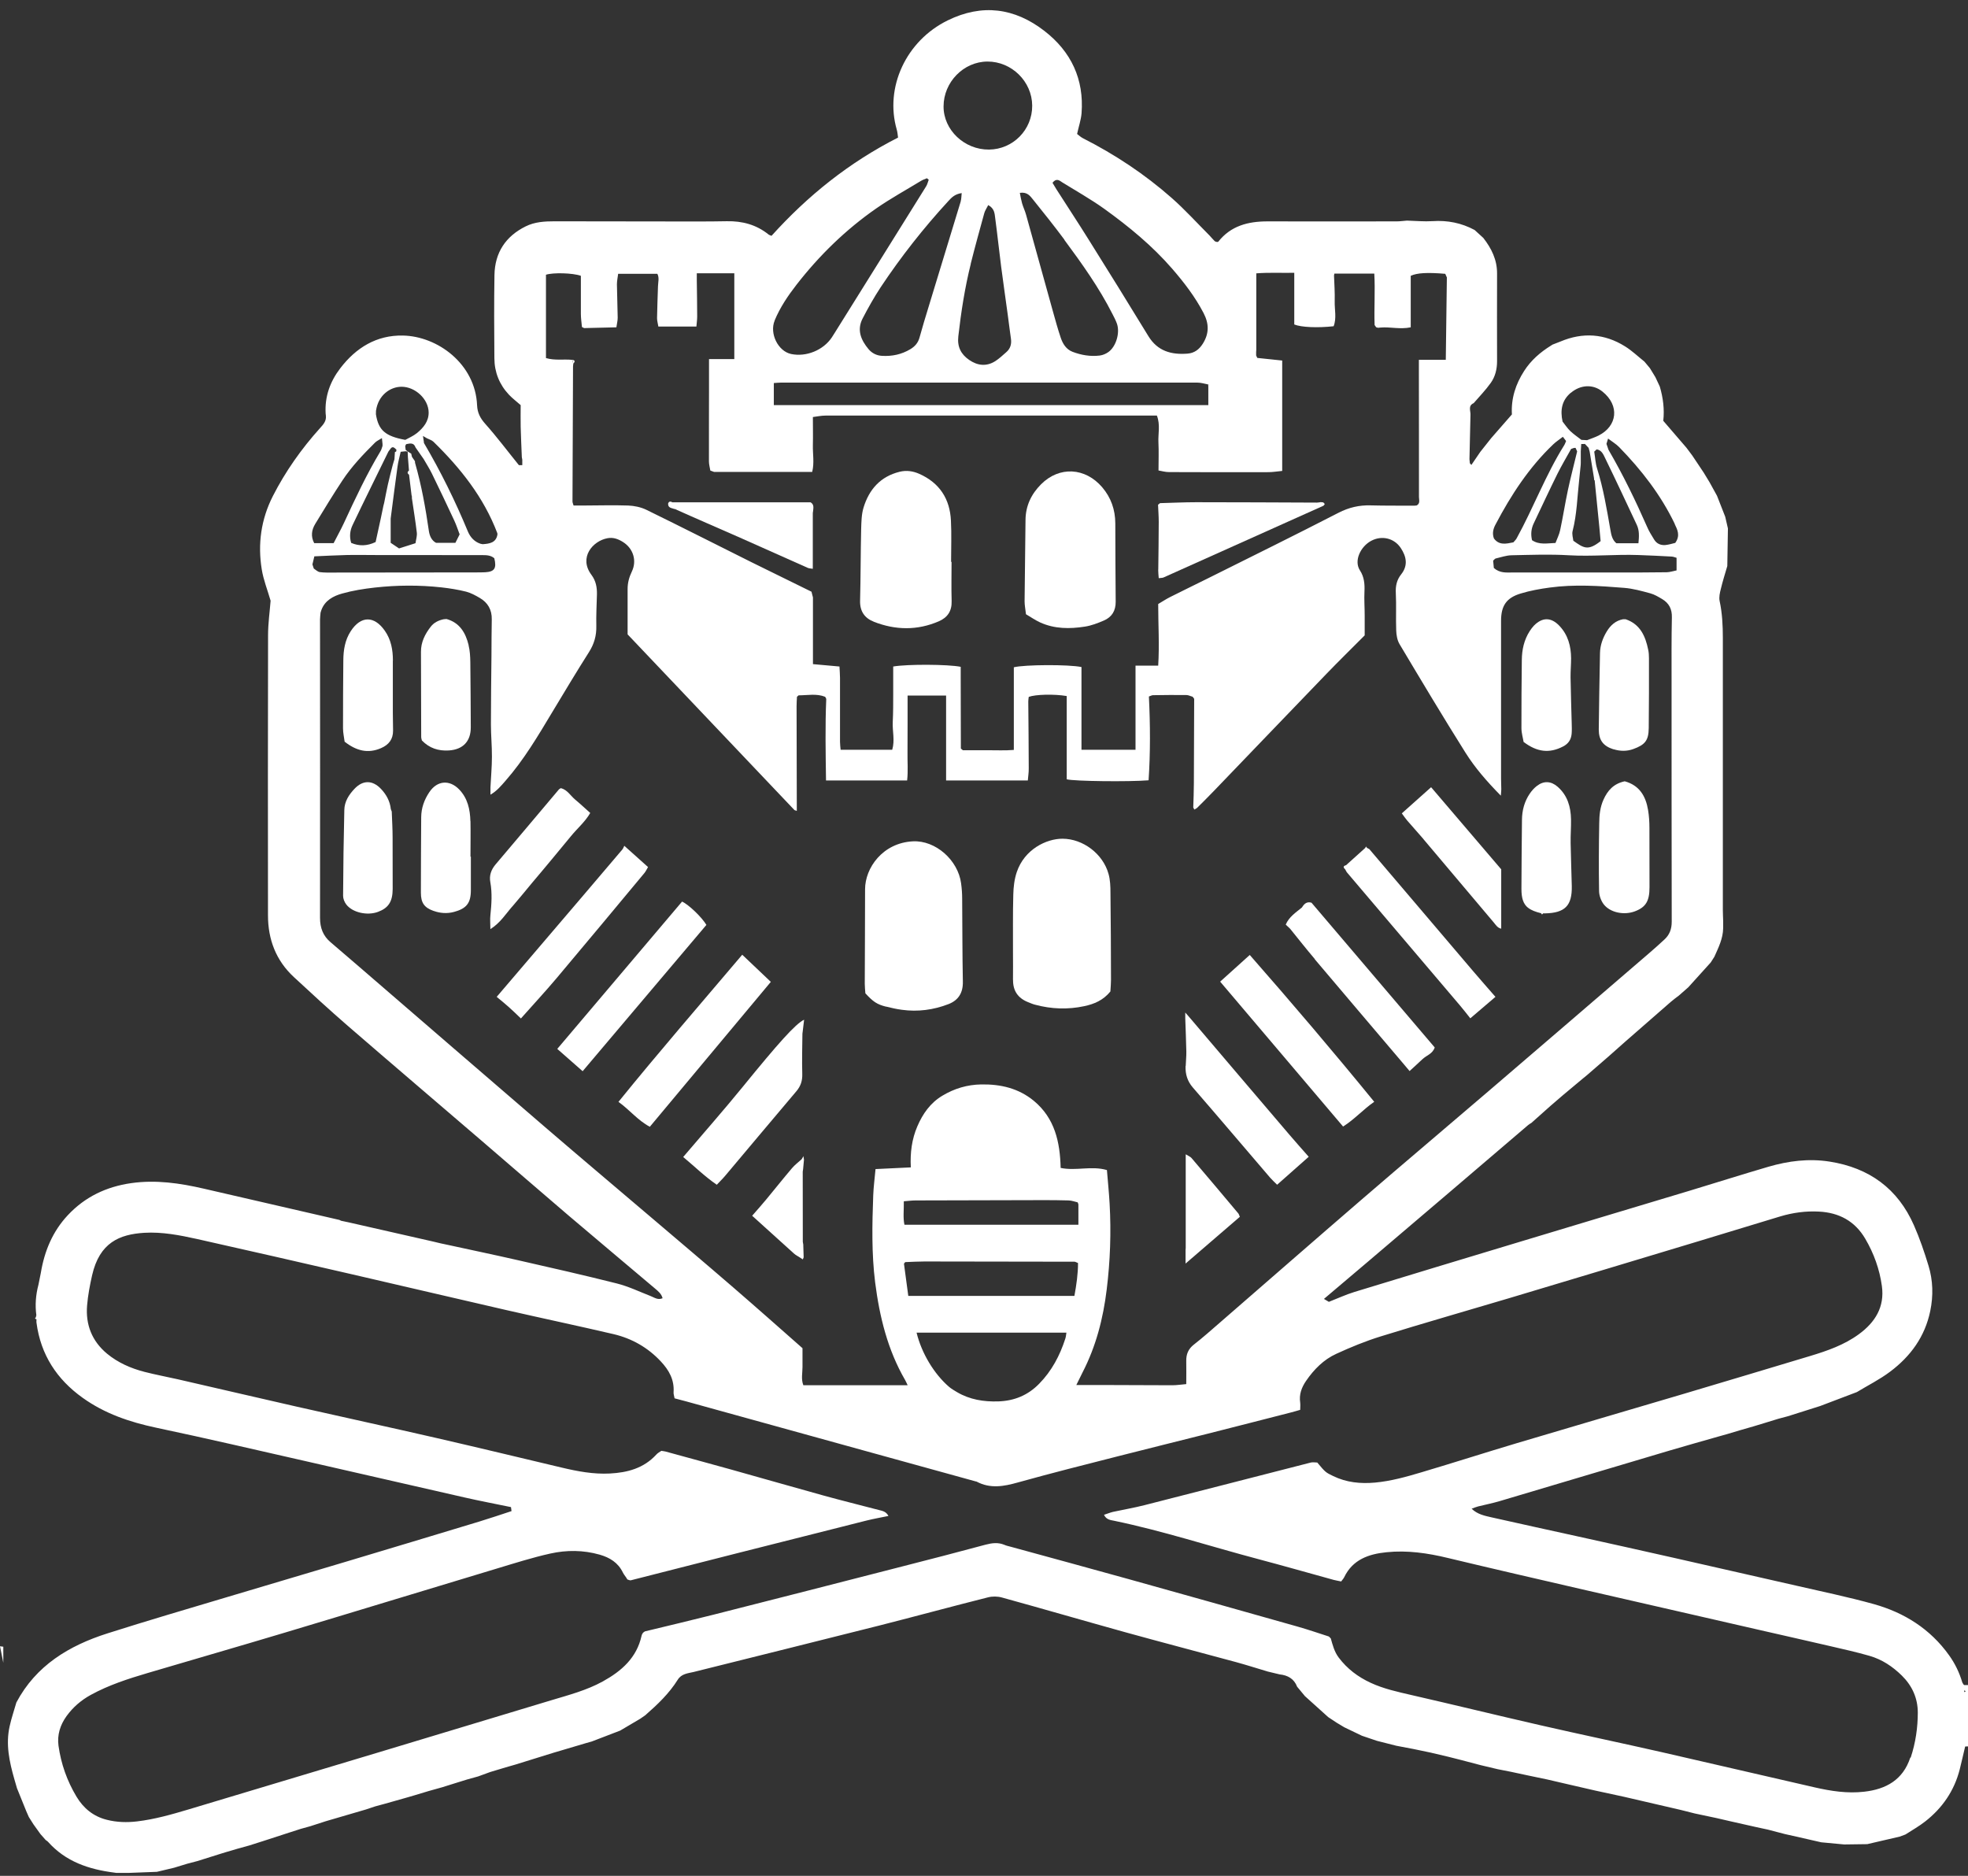 <svg width="128" height="122" viewBox="0 0 128 122" fill="none" xmlns="http://www.w3.org/2000/svg">
<rect x="0" y="0" width="128" height="122" fill="#333333" stroke="none"/>
<g id="Logo" clip-path="url(#clip0_13_54)">
<path id="Vector" d="M0.215 108.143V107.098C0.12 107.083 0.06 107.073 0 107.068L0.215 108.143Z" fill="white"/>
<path id="Vector_2" d="M127.71 109.558C127.685 109.513 127.66 109.468 127.63 109.423C127.44 108.783 127.155 108.188 126.765 107.648C125.545 105.943 123.86 104.883 121.88 104.328C120.21 103.863 118.505 103.513 116.815 103.123C114.175 102.518 111.535 101.918 108.895 101.323C106.82 100.853 104.74 100.393 102.66 99.933C100.785 99.518 98.905 99.113 97.03 98.688C96.575 98.583 96.105 98.498 95.715 98.123C95.875 98.063 96.005 98.008 96.14 97.973C96.6 97.858 97.07 97.768 97.525 97.633C101.225 96.533 104.925 95.428 108.63 94.328C109.68 94.018 110.735 93.723 111.785 93.423L112.305 93.278C112.595 93.193 112.885 93.103 113.175 93.018C113.465 92.933 113.755 92.853 114.045 92.768C114.285 92.693 114.53 92.623 114.77 92.548C115.07 92.458 115.365 92.368 115.665 92.273C115.87 92.218 116.08 92.163 116.285 92.108C116.985 91.888 117.685 91.668 118.385 91.443C119.18 91.143 119.975 90.843 120.77 90.538C121.495 90.098 122.26 89.718 122.93 89.213C124.26 88.218 125.2 86.933 125.545 85.263C125.75 84.268 125.725 83.278 125.43 82.313C125.16 81.428 124.86 80.543 124.485 79.693C123.435 77.303 121.575 75.953 119.005 75.548C117.645 75.333 116.32 75.503 115.015 75.883C113.31 76.383 111.62 76.918 109.92 77.433C106.205 78.553 102.485 79.663 98.77 80.788C95.215 81.863 91.655 82.933 88.1 84.023C87.53 84.198 86.985 84.453 86.43 84.668C86.325 84.603 86.215 84.543 86.11 84.478C87.055 83.678 88.005 82.878 88.95 82.073C90.73 80.558 92.515 79.038 94.295 77.523C95.995 76.073 97.695 74.618 99.395 73.168C99.455 73.113 99.53 73.078 99.6 73.033C100.015 72.663 100.425 72.293 100.84 71.928C101.035 71.763 101.225 71.593 101.42 71.428L101.695 71.193C102.11 70.843 102.525 70.498 102.945 70.148C103.025 70.083 103.11 70.013 103.19 69.948C103.615 69.583 104.035 69.213 104.46 68.848C104.51 68.808 104.555 68.763 104.605 68.723C104.96 68.408 105.31 68.093 105.67 67.778C106.665 66.903 107.665 66.033 108.665 65.163C108.835 65.013 109.02 64.883 109.195 64.748C109.4 64.568 109.6 64.388 109.805 64.213C110.29 63.673 110.775 63.138 111.265 62.598C111.345 62.473 111.425 62.348 111.505 62.223C111.77 61.628 112.065 61.043 112.075 60.373C112.075 60.208 112.075 60.043 112.075 59.873C112.07 59.648 112.055 59.418 112.055 59.193C112.055 53.293 112.055 47.388 112.055 41.488C112.055 40.678 112.015 39.878 111.845 39.083C111.795 38.838 111.86 38.553 111.925 38.298C112.045 37.798 112.2 37.308 112.345 36.813C112.36 35.998 112.37 35.183 112.385 34.368C112.325 34.113 112.27 33.858 112.21 33.608C112.03 33.153 111.855 32.698 111.675 32.243C111.515 31.948 111.35 31.658 111.19 31.363C111.065 31.153 110.935 30.943 110.81 30.738C110.56 30.368 110.31 29.993 110.065 29.623C109.94 29.458 109.815 29.288 109.69 29.123C109.195 28.548 108.7 27.973 108.18 27.368C108.265 26.623 108.17 25.873 107.955 25.143L107.67 24.533C107.55 24.338 107.43 24.138 107.31 23.943C107.19 23.803 107.075 23.658 106.955 23.518C106.535 23.183 106.145 22.808 105.695 22.528C104.36 21.693 102.945 21.598 101.49 22.213C101.32 22.283 101.145 22.348 100.975 22.413C100.94 22.433 100.91 22.458 100.875 22.478C100.18 22.908 99.575 23.433 99.13 24.128C98.58 24.983 98.275 25.913 98.335 26.953C97.885 27.468 97.435 27.983 96.99 28.493C96.755 28.793 96.515 29.088 96.28 29.388C96.09 29.668 95.895 29.953 95.7 30.238C95.655 30.188 95.625 30.158 95.6 30.128C95.59 30.038 95.585 29.953 95.575 29.863C95.595 28.913 95.62 27.958 95.64 27.008C95.665 26.733 95.455 26.393 95.85 26.218C96.225 25.783 96.63 25.368 96.96 24.903C97.25 24.498 97.37 24.008 97.37 23.498C97.37 21.593 97.36 19.693 97.37 17.788C97.375 16.893 97.005 16.153 96.475 15.473C96.285 15.303 96.1 15.128 95.91 14.958C95.055 14.498 94.145 14.318 93.175 14.383C92.625 14.418 92.065 14.363 91.51 14.348C91.285 14.363 91.06 14.398 90.835 14.398C88.035 14.398 85.235 14.408 82.435 14.398C81.175 14.398 80.055 14.683 79.235 15.723C79.225 15.733 79.195 15.733 79.155 15.738C79.115 15.723 79.045 15.718 79.005 15.683C78.885 15.568 78.785 15.438 78.67 15.318C77.85 14.498 77.07 13.633 76.2 12.868C74.45 11.328 72.52 10.048 70.44 8.993C70.285 8.913 70.155 8.788 70.055 8.713C70.165 8.208 70.31 7.793 70.345 7.368C70.515 5.148 69.665 3.353 67.925 2.008C65.99 0.513 63.885 0.228 61.645 1.323C58.925 2.653 57.535 5.688 58.325 8.428C58.375 8.598 58.385 8.778 58.41 8.948C55.22 10.568 52.53 12.733 50.18 15.338C50.1 15.303 50.035 15.288 49.99 15.253C49.195 14.613 48.285 14.368 47.27 14.388C46.045 14.413 44.82 14.403 43.6 14.403C41.09 14.403 38.58 14.398 36.07 14.393C35.425 14.393 34.78 14.428 34.19 14.723C32.885 15.368 32.185 16.433 32.16 17.888C32.13 19.693 32.14 21.498 32.155 23.303C32.16 24.208 32.48 25.008 33.1 25.668C33.325 25.908 33.59 26.103 33.865 26.348C33.865 26.793 33.855 27.273 33.865 27.748C33.88 28.408 33.915 29.073 33.94 29.733C33.95 29.788 33.96 29.843 33.97 29.898C33.97 30.018 33.97 30.133 33.97 30.253C33.895 30.253 33.82 30.253 33.75 30.253C33.02 29.353 32.325 28.423 31.555 27.558C31.23 27.193 31.05 26.838 31.03 26.358C30.915 23.663 28.46 21.868 26.21 21.823C24.49 21.788 23.155 22.613 22.13 23.953C21.47 24.813 21.115 25.793 21.18 26.898L21.195 27.033C21.235 27.383 21.03 27.608 20.815 27.843C19.605 29.188 18.565 30.658 17.745 32.268C16.98 33.773 16.755 35.378 17.025 37.033C17.135 37.718 17.4 38.373 17.6 39.068C17.545 39.783 17.435 40.548 17.435 41.308C17.42 47.383 17.425 53.463 17.43 59.538C17.43 61.098 17.95 62.468 19.11 63.543C20.265 64.613 21.425 65.683 22.615 66.713C25.515 69.223 28.435 71.708 31.345 74.208C33.215 75.813 35.08 77.433 36.955 79.033C38.835 80.633 40.725 82.213 42.61 83.808C42.81 83.978 43.02 84.143 43.095 84.433C42.785 84.568 42.565 84.388 42.32 84.293C41.59 84.008 40.875 83.663 40.12 83.473C38 82.938 35.86 82.453 33.725 81.968C32.195 81.618 30.66 81.298 29.125 80.963C28.97 80.928 28.81 80.893 28.655 80.863C28.495 80.823 28.335 80.788 28.175 80.748C26.34 80.333 24.51 79.913 22.675 79.498C22.51 79.463 22.34 79.428 22.175 79.393C22.14 79.373 22.105 79.348 22.065 79.338C19.13 78.658 16.195 77.983 13.26 77.308C11.7 76.948 10.135 76.718 8.53 76.948C6.92 77.178 5.53 77.838 4.415 79.028C3.42 80.088 2.89 81.368 2.655 82.788C2.605 83.043 2.555 83.303 2.5 83.558C2.325 84.213 2.275 84.878 2.365 85.548C2.345 85.583 2.335 85.623 2.34 85.663C2.32 85.688 2.3 85.713 2.275 85.738C2.3 85.758 2.325 85.783 2.35 85.803L2.375 85.793C2.375 85.873 2.36 85.958 2.375 86.038C2.65 88.108 3.695 89.708 5.375 90.908C6.81 91.938 8.435 92.488 10.155 92.853C13.445 93.548 16.725 94.313 20.005 95.058C23.405 95.828 26.805 96.618 30.205 97.388C31.21 97.618 32.225 97.808 33.235 98.018C33.245 98.103 33.26 98.193 33.27 98.278C32.565 98.508 31.865 98.748 31.155 98.963C28.27 99.838 25.39 100.703 22.505 101.568C19.935 102.338 17.365 103.093 14.795 103.863C12.185 104.643 9.57 105.408 6.98 106.233C4.49 107.028 2.345 108.313 1.065 110.723C0.92 111.233 0.745 111.738 0.63 112.258C0.36 113.443 0.61 114.583 0.935 115.718C0.99 115.913 1.05 116.108 1.105 116.303L1.71 117.798L1.875 118.173C1.975 118.333 2.075 118.493 2.175 118.648C2.33 118.863 2.485 119.073 2.635 119.288C2.75 119.418 2.86 119.543 2.975 119.673C3.025 119.708 3.08 119.738 3.12 119.783C4.265 121.073 5.775 121.578 7.425 121.788C7.525 121.803 7.625 121.818 7.73 121.833C8.555 121.803 9.38 121.773 10.205 121.738C10.575 121.648 10.95 121.563 11.32 121.473C11.61 121.383 11.9 121.298 12.19 121.208L12.84 121.038C13.34 120.883 13.835 120.723 14.335 120.568L14.71 120.453L15.44 120.238C15.695 120.168 15.945 120.098 16.2 120.028L17.065 119.753C17.18 119.718 17.29 119.678 17.405 119.643C17.875 119.488 18.35 119.338 18.82 119.183L19.565 118.943C19.77 118.888 19.975 118.833 20.18 118.773L21.185 118.448C22.055 118.193 22.93 117.938 23.8 117.683C24 117.618 24.2 117.553 24.4 117.483C24.615 117.423 24.83 117.363 25.045 117.308C25.52 117.173 26 117.038 26.475 116.903C26.635 116.858 26.795 116.808 26.955 116.763C27.265 116.668 27.575 116.578 27.885 116.483L28.76 116.238C29.06 116.143 29.355 116.053 29.655 115.958C29.895 115.883 30.14 115.808 30.38 115.733C30.62 115.668 30.86 115.598 31.1 115.533C31.36 115.438 31.62 115.343 31.88 115.248C32.22 115.148 32.555 115.043 32.895 114.943C33.1 114.883 33.3 114.823 33.505 114.768C34.33 114.513 35.16 114.253 35.985 113.998C36.16 113.948 36.335 113.893 36.51 113.843C37.045 113.683 37.575 113.523 38.11 113.368C38.235 113.333 38.36 113.298 38.485 113.263C39.1 113.028 39.72 112.793 40.335 112.553C40.77 112.298 41.205 112.038 41.64 111.783L41.965 111.558C42.76 110.863 43.52 110.143 44.085 109.238C44.32 108.863 44.725 108.828 45.105 108.743C49.13 107.738 53.16 106.738 57.18 105.723C59.54 105.123 61.89 104.483 64.255 103.888C64.545 103.813 64.885 103.818 65.17 103.898C67.855 104.638 70.53 105.418 73.215 106.163C75.6 106.823 78 107.448 80.39 108.098C81.085 108.288 81.77 108.508 82.46 108.713L83.23 108.898C83.755 108.953 84.165 109.178 84.365 109.698C84.535 109.903 84.705 110.108 84.875 110.313C85.38 110.768 85.885 111.223 86.39 111.678C86.575 111.803 86.765 111.928 86.95 112.048C87.11 112.143 87.275 112.238 87.435 112.338C87.815 112.523 88.2 112.703 88.58 112.888L89.555 113.218C89.975 113.323 90.395 113.428 90.815 113.538C91.19 113.608 91.57 113.683 91.945 113.753C92.31 113.828 92.675 113.903 93.045 113.983C93.425 114.073 93.805 114.163 94.19 114.253C94.475 114.323 94.755 114.398 95.04 114.468L96.295 114.798C96.665 114.888 97.04 114.973 97.41 115.063C97.7 115.118 97.99 115.173 98.275 115.233C98.65 115.313 99.02 115.393 99.395 115.473L100.64 115.733C101.02 115.823 101.4 115.908 101.78 115.998C102.27 116.113 102.765 116.223 103.255 116.338C103.42 116.378 103.585 116.418 103.755 116.453C104.385 116.588 105.015 116.728 105.65 116.863C105.81 116.898 105.965 116.933 106.125 116.973C107.205 117.223 108.285 117.473 109.36 117.723C109.65 117.798 109.94 117.868 110.23 117.943C110.695 118.043 111.16 118.143 111.625 118.238L112.6 118.463C113.14 118.583 113.68 118.708 114.22 118.828C114.475 118.883 114.73 118.938 114.985 118.993C115.355 119.088 115.725 119.188 116.095 119.283C116.34 119.338 116.585 119.393 116.835 119.448C117.375 119.573 117.915 119.693 118.455 119.818C118.955 119.863 119.45 119.913 119.95 119.958C120.45 119.953 120.945 119.948 121.445 119.938C122.15 119.773 122.855 119.608 123.56 119.448C123.685 119.403 123.81 119.353 123.935 119.308C124.365 119.028 124.815 118.778 125.215 118.463C126.335 117.588 127.105 116.468 127.46 115.083C127.585 114.588 127.695 114.088 127.815 113.588C127.89 113.588 127.97 113.583 128.045 113.578V109.593H127.755L127.71 109.558ZM86.29 84.783C86.24 84.793 86.19 84.798 86.145 84.808C86.195 84.798 86.245 84.793 86.29 84.783ZM109.045 37.098C108.83 37.138 108.615 37.213 108.405 37.218C107.35 37.233 106.29 37.233 105.235 37.233C102.955 37.233 100.67 37.233 98.39 37.233C97.98 37.233 97.555 37.288 97.16 36.938C97.145 36.803 97.13 36.623 97.115 36.463C97.19 36.398 97.23 36.333 97.28 36.323C97.62 36.243 97.96 36.123 98.305 36.113C99.55 36.088 100.795 36.038 102.035 36.113C103.55 36.203 105.055 36.043 106.565 36.098C107.29 36.123 108.01 36.158 108.735 36.198C108.835 36.203 108.93 36.248 109.045 36.278V37.103V37.098ZM103.84 29.223C104.19 29.273 104.295 29.588 104.415 29.828C105.11 31.253 105.78 32.693 106.455 34.128C106.63 34.498 106.61 34.883 106.565 35.333H105.13C104.855 35.108 104.795 34.773 104.74 34.453C104.505 33.113 104.285 31.768 103.875 30.468C103.765 30.118 103.75 29.738 103.69 29.373C103.74 29.323 103.795 29.278 103.845 29.228L103.84 29.223ZM103.395 29.383C103.485 29.943 103.58 30.503 103.67 31.063C103.675 31.123 103.685 31.183 103.69 31.243L103.715 31.233C103.745 31.253 103.775 31.273 103.81 31.293C103.78 31.273 103.75 31.253 103.72 31.233C103.72 31.278 103.73 31.318 103.73 31.363C103.83 32.328 103.925 33.293 104.02 34.253C104.05 34.578 104.08 34.903 104.105 35.193C103.285 35.843 103.005 35.648 102.33 35.168C102.315 34.998 102.225 34.743 102.285 34.528C102.565 33.438 102.585 32.323 102.71 31.218C102.745 30.893 102.775 30.563 102.81 30.238C102.81 30.193 102.81 30.153 102.815 30.108C102.815 29.858 102.815 29.608 102.815 29.358C102.825 29.193 102.835 29.028 102.845 28.868L102.855 28.878C102.93 28.878 103.01 28.878 103.085 28.873L103.325 29.128C103.35 29.213 103.37 29.298 103.395 29.383ZM102.58 29.353C102.38 30.188 102.16 31.023 101.98 31.863C101.795 32.728 101.66 33.608 101.475 34.473C101.415 34.768 101.27 35.043 101.17 35.313C100.605 35.333 100.11 35.448 99.645 35.133C99.555 34.758 99.585 34.398 99.75 34.048C100.265 32.968 100.765 31.888 101.295 30.818C101.57 30.268 101.885 29.738 102.185 29.198C102.24 29.178 102.295 29.158 102.355 29.138C102.395 29.128 102.435 29.128 102.475 29.128C102.51 29.203 102.545 29.278 102.58 29.358V29.353ZM108.92 34.073C109.095 34.443 109.305 34.823 108.96 35.308C108.79 35.348 108.56 35.423 108.32 35.448C108.015 35.473 107.75 35.363 107.585 35.088C107.425 34.823 107.255 34.563 107.135 34.278C106.38 32.563 105.565 30.878 104.62 29.258C104.6 29.223 104.595 29.178 104.58 29.143C104.55 29.053 104.515 28.963 104.485 28.868C104.51 28.783 104.54 28.693 104.59 28.523C104.865 28.733 105.115 28.878 105.31 29.078C106.76 30.563 108.025 32.193 108.93 34.078L108.92 34.073ZM102.17 25.548C102.78 25.028 103.595 24.963 104.22 25.463C105.36 26.373 105.195 27.713 103.97 28.328C103.73 28.448 103.475 28.528 103.225 28.628C103.1 28.623 102.975 28.618 102.855 28.608C102.61 28.418 102.35 28.243 102.13 28.033C101.94 27.848 101.79 27.618 101.63 27.418C101.47 26.678 101.575 26.043 102.165 25.543L102.17 25.548ZM97.275 34.103C98.28 32.193 99.45 30.398 101.025 28.898C101.2 28.728 101.41 28.598 101.65 28.408C101.755 28.548 101.805 28.608 101.86 28.683C101.815 28.783 101.785 28.883 101.73 28.968C100.525 30.893 99.735 33.033 98.64 35.018C98.59 35.108 98.51 35.178 98.43 35.273C97.97 35.363 97.505 35.483 97.165 35.018C97.04 34.678 97.125 34.378 97.275 34.103ZM78.67 25.068C78.64 25.048 78.61 25.028 78.58 25.008C78.58 25.053 78.59 25.093 78.59 25.138V26.348H50.33V24.913C50.485 24.903 50.64 24.883 50.8 24.883C59.825 24.883 68.845 24.883 77.87 24.883C78.105 24.883 78.345 24.958 78.58 25.003C78.61 25.023 78.64 25.043 78.67 25.058V25.068ZM62.49 13.088C61.795 15.373 61.095 17.658 60.4 19.943C60.195 20.613 59.99 21.283 59.805 21.958C59.71 22.303 59.505 22.533 59.205 22.713C58.635 23.053 58.02 23.183 57.36 23.143C57.015 23.123 56.715 22.973 56.495 22.713C56 22.123 55.72 21.468 56.1 20.723C56.46 20.028 56.845 19.343 57.275 18.688C58.595 16.703 60.065 14.833 61.68 13.078C61.89 12.848 62.1 12.623 62.55 12.558C62.525 12.783 62.53 12.943 62.485 13.088H62.49ZM63.135 17.163C63.41 16.063 63.715 14.968 64.015 13.873C64.06 13.703 64.17 13.548 64.275 13.338C64.69 13.563 64.69 13.898 64.73 14.193C64.87 15.238 64.98 16.288 65.115 17.338C65.25 18.383 65.405 19.428 65.545 20.473C65.615 20.988 65.675 21.498 65.75 22.013C65.805 22.368 65.72 22.673 65.445 22.908C65.21 23.113 64.985 23.328 64.725 23.493C64.15 23.853 63.57 23.778 63.035 23.408C62.505 23.043 62.25 22.558 62.33 21.868C62.51 20.283 62.755 18.708 63.14 17.163H63.135ZM69.045 11.833C69.975 12.408 70.935 12.948 71.825 13.583C73.42 14.733 74.945 15.983 76.24 17.478C77.015 18.373 77.73 19.303 78.28 20.358C78.635 21.038 78.655 21.678 78.235 22.348C77.99 22.738 77.675 22.963 77.245 22.998C76.195 23.083 75.29 22.843 74.69 21.858C73.41 19.758 72.115 17.673 70.81 15.588C70.12 14.483 69.405 13.398 68.705 12.303C68.62 12.168 68.54 12.028 68.455 11.888C68.705 11.573 68.885 11.728 69.055 11.833H69.045ZM69.225 15.598C70.37 17.143 71.49 18.713 72.36 20.433C72.465 20.633 72.57 20.838 72.645 21.048C72.855 21.638 72.595 22.533 72.095 22.893C71.935 23.008 71.73 23.098 71.53 23.123C70.925 23.198 70.33 23.098 69.765 22.883C69.345 22.723 69.125 22.363 68.99 21.963C68.8 21.398 68.64 20.818 68.48 20.243C67.9 18.153 67.32 16.063 66.74 13.978C66.67 13.718 66.55 13.478 66.475 13.218C66.415 13.008 66.38 12.793 66.33 12.543C66.83 12.468 67.01 12.763 67.2 12.993C67.89 13.848 68.575 14.708 69.23 15.588L69.225 15.598ZM64.225 4.003C65.8 3.998 67.125 5.303 67.135 6.868C67.145 8.438 65.89 9.713 64.325 9.728C62.725 9.743 61.365 8.453 61.37 6.923C61.37 5.338 62.675 4.008 64.225 4.003ZM50.385 20.838C50.74 19.988 51.245 19.238 51.805 18.518C53.29 16.608 55.01 14.933 56.995 13.553C57.925 12.908 58.925 12.358 59.895 11.768C60.015 11.693 60.155 11.648 60.285 11.593L60.405 11.688C60.35 11.828 60.32 11.983 60.24 12.113C58.265 15.288 56.28 18.458 54.3 21.633C54.235 21.738 54.17 21.843 54.1 21.948C53.54 22.783 52.43 23.228 51.455 23.023C50.605 22.843 50.035 21.688 50.385 20.848V20.838ZM35.51 17.868C35.965 17.718 37.25 17.748 37.78 17.938C37.78 18.758 37.775 19.583 37.78 20.408C37.78 20.693 37.825 20.983 37.85 21.268C37.895 21.293 37.945 21.313 37.99 21.338C38.67 21.323 39.35 21.308 40.09 21.288C40.125 21.048 40.175 20.858 40.175 20.663C40.165 19.938 40.135 19.218 40.125 18.493C40.125 18.273 40.175 18.053 40.205 17.808H42.755C42.895 18.068 42.8 18.358 42.795 18.638C42.775 19.323 42.745 20.003 42.735 20.688C42.735 20.863 42.79 21.043 42.82 21.238H45.295C45.31 21.023 45.345 20.803 45.345 20.588C45.345 19.798 45.33 19.013 45.32 18.223C45.32 18.083 45.32 17.943 45.32 17.773H47.76V23.353H46.115C46.115 24.048 46.115 24.668 46.115 25.288C46.115 26.863 46.105 28.438 46.11 30.013C46.11 30.208 46.17 30.408 46.2 30.603C46.28 30.633 46.365 30.663 46.445 30.693H52.825C52.975 30.098 52.855 29.518 52.87 28.948C52.885 28.368 52.87 27.788 52.87 27.123C53.1 27.098 53.4 27.028 53.695 27.028C60.665 27.028 67.64 27.028 74.61 27.028C74.815 27.028 75.02 27.028 75.245 27.028C75.48 27.633 75.315 28.213 75.345 28.783C75.375 29.358 75.35 29.938 75.35 30.598C75.555 30.633 75.79 30.703 76.025 30.703C78.185 30.713 80.34 30.713 82.5 30.708C82.785 30.708 83.07 30.658 83.395 30.628V23.448C82.825 23.388 82.3 23.333 81.775 23.278C81.75 23.223 81.725 23.173 81.7 23.118C81.7 23.043 81.7 22.968 81.7 22.893C81.7 22.843 81.705 22.793 81.71 22.748V17.778C82.54 17.713 83.33 17.758 84.18 17.743V21.103C84.64 21.288 85.69 21.333 86.74 21.218C86.945 20.693 86.795 20.133 86.81 19.588C86.825 19.033 86.785 18.473 86.765 17.913C86.775 17.873 86.78 17.833 86.79 17.793H89.385C89.45 18.923 89.365 20.033 89.405 21.138C89.44 21.188 89.47 21.233 89.505 21.283C89.545 21.293 89.585 21.308 89.625 21.318C89.68 21.318 89.735 21.308 89.79 21.303C90.415 21.248 91.05 21.433 91.755 21.288V17.938C92.165 17.748 92.83 17.708 94 17.808C94.035 17.888 94.07 17.963 94.105 18.043C94.08 19.813 94.06 21.578 94.035 23.403H92.285C92.285 23.763 92.285 24.068 92.285 24.373C92.285 27.018 92.295 29.668 92.29 32.318C92.29 32.508 92.385 32.738 92.145 32.873L92 32.888C91.045 32.883 90.09 32.893 89.14 32.868C88.4 32.848 87.735 33.003 87.06 33.348C84.235 34.803 81.38 36.208 78.535 37.628C77.72 38.033 76.905 38.428 76.09 38.838C75.835 38.968 75.595 39.128 75.33 39.283C75.33 40.623 75.415 41.943 75.33 43.293H73.855V48.763H70.34V43.383C69.52 43.208 66.63 43.223 65.94 43.398V48.773C65.35 48.823 64.8 48.788 64.245 48.793C63.705 48.798 63.165 48.793 62.625 48.793C62.58 48.758 62.535 48.718 62.495 48.683C62.495 47.128 62.49 45.578 62.485 44.023C62.485 43.803 62.485 43.578 62.485 43.368C61.67 43.203 59.03 43.188 58.095 43.348C58.095 43.923 58.095 44.508 58.095 45.098C58.095 45.718 58.095 46.338 58.065 46.958C58.035 47.548 58.215 48.148 58.03 48.763H54.675C54.66 48.593 54.635 48.418 54.635 48.243C54.635 46.858 54.635 45.468 54.635 44.083C54.635 43.843 54.61 43.598 54.6 43.348C53.985 43.293 53.435 43.243 52.875 43.193V38.853C52.86 38.798 52.845 38.738 52.83 38.683C52.81 38.603 52.79 38.523 52.78 38.483C51.455 37.833 50.16 37.198 48.865 36.558C46.59 35.423 44.325 34.273 42.045 33.158C41.685 32.983 41.255 32.893 40.855 32.878C39.86 32.843 38.865 32.878 37.87 32.878C37.685 32.878 37.505 32.878 37.305 32.878C37.275 32.768 37.235 32.688 37.235 32.613C37.245 29.688 37.255 26.763 37.27 23.838C37.27 23.778 37.285 23.713 37.29 23.653C37.265 23.568 37.235 23.488 37.21 23.403C36.66 23.348 36.095 23.458 35.51 23.288V17.863V17.868ZM32.345 34.673C32.345 34.673 32.345 34.713 32.355 34.753C32.27 35.303 31.84 35.363 31.39 35.393C31.34 35.383 31.295 35.373 31.245 35.363C30.845 35.228 30.585 34.933 30.43 34.563C29.61 32.583 28.665 30.663 27.575 28.813C27.565 28.798 27.57 28.773 27.57 28.753C27.555 28.648 27.535 28.538 27.51 28.353C27.645 28.433 27.705 28.468 27.765 28.503C27.91 28.578 28.08 28.623 28.19 28.728C29.95 30.443 31.46 32.343 32.345 34.673ZM25.765 29.368C25.74 29.378 25.71 29.388 25.685 29.398C25.675 29.553 25.665 29.713 25.655 29.868C25.635 29.938 25.615 30.008 25.59 30.083C25.575 30.138 25.56 30.193 25.54 30.253C25.435 30.668 25.325 31.083 25.23 31.503C25.14 31.903 25.065 32.308 24.985 32.713C24.97 32.768 24.955 32.823 24.94 32.883C24.88 33.163 24.82 33.443 24.765 33.723L24.73 33.883C24.63 34.343 24.53 34.803 24.43 35.253C23.87 35.518 23.36 35.528 22.84 35.308C22.715 34.888 22.765 34.493 22.935 34.143C23.695 32.548 24.485 30.963 25.26 29.373C25.295 29.323 25.33 29.278 25.365 29.228H25.37C25.525 28.968 25.655 29.123 25.785 29.248L25.765 29.378V29.368ZM25.41 33.733C25.415 33.678 25.42 33.623 25.43 33.568C25.57 32.493 25.705 31.418 25.855 30.343C25.9 30.018 25.99 29.703 26.06 29.383C26.17 29.373 26.275 29.358 26.385 29.348C26.43 29.358 26.475 29.368 26.515 29.373C26.515 29.488 26.525 29.608 26.53 29.723C26.555 30.018 26.575 30.313 26.6 30.603C26.48 30.698 26.485 30.788 26.605 30.873C26.66 31.323 26.715 31.778 26.77 32.228C26.795 32.248 26.815 32.273 26.84 32.293C26.82 32.318 26.805 32.343 26.785 32.368C26.895 33.123 27.02 33.878 27.11 34.638C27.135 34.853 27.06 35.078 27.025 35.328C26.645 35.448 26.3 35.558 25.955 35.668C25.745 35.528 25.58 35.418 25.41 35.303V33.728V33.733ZM27 30.123C26.99 30.083 26.99 30.043 26.99 29.998C26.925 29.903 26.86 29.808 26.795 29.713C26.78 29.643 26.76 29.573 26.745 29.503C26.67 29.458 26.59 29.408 26.515 29.363C26.47 29.328 26.425 29.293 26.385 29.258L26.355 29.008C26.375 28.968 26.395 28.928 26.415 28.888C26.66 28.838 26.915 28.768 27.025 29.098C27.2 29.348 27.375 29.598 27.55 29.848C27.73 30.163 27.93 30.473 28.09 30.798C28.585 31.818 29.075 32.838 29.55 33.863C29.68 34.143 29.775 34.438 29.895 34.753C29.805 34.928 29.715 35.108 29.62 35.303H28.36C28.09 35.163 27.945 34.878 27.895 34.538C27.68 33.048 27.415 31.568 27 30.118V30.123ZM24.46 26.693C24.6 25.718 25.365 25.153 26.12 25.153C27 25.153 27.87 25.948 27.88 26.823C27.885 27.408 27.535 27.828 27.11 28.173C26.875 28.363 26.58 28.483 26.36 28.608C25.05 28.368 24.615 27.978 24.45 26.943C24.45 26.863 24.45 26.778 24.455 26.698L24.46 26.693ZM20.5 34.078C21.08 33.128 21.655 32.178 22.27 31.248C22.87 30.338 23.625 29.548 24.395 28.783C24.5 28.678 24.645 28.618 24.84 28.493C24.86 28.688 24.87 28.783 24.88 28.878C24.88 28.918 24.88 28.958 24.88 28.998C24.84 29.108 24.815 29.233 24.755 29.333C23.85 30.833 23.11 32.418 22.375 34.003C22.17 34.448 21.925 34.878 21.7 35.323H20.435C20.205 34.888 20.265 34.468 20.5 34.078ZM20.41 36.978C20.38 36.888 20.35 36.798 20.32 36.708C20.355 36.553 20.395 36.403 20.445 36.183C21.16 36.153 21.835 36.113 22.515 36.098C23.155 36.083 23.8 36.098 24.44 36.098C26.74 36.098 29.035 36.098 31.335 36.103C31.625 36.103 31.915 36.103 32.15 36.308C32.31 36.958 32.165 37.183 31.56 37.218C31.355 37.228 31.145 37.228 30.94 37.228C27.85 37.228 24.76 37.238 21.67 37.238C21.38 37.238 21.085 37.248 20.8 37.208C20.66 37.188 20.535 37.058 20.405 36.973L20.41 36.978ZM42.135 78.993C39.955 77.138 37.765 75.293 35.595 73.428C31.49 69.898 27.395 66.358 23.3 62.823C22.705 62.308 22.105 61.793 21.505 61.283C21.01 60.868 20.815 60.343 20.815 59.698C20.825 53.223 20.815 46.748 20.815 40.273C20.815 40.128 20.84 39.983 20.85 39.843C20.865 39.788 20.88 39.738 20.9 39.683C21.13 39.048 21.68 38.763 22.25 38.603C22.94 38.408 23.665 38.293 24.38 38.213C25.825 38.053 27.275 38.043 28.725 38.203C29.255 38.263 29.79 38.348 30.31 38.478C30.625 38.558 30.92 38.723 31.205 38.888C31.73 39.193 31.995 39.658 31.985 40.273C31.97 41.063 31.97 41.848 31.965 42.638C31.95 44.128 31.93 45.623 31.93 47.113C31.93 47.818 32 48.523 31.995 49.223C31.995 49.883 31.93 50.543 31.9 51.203C31.895 51.348 31.9 51.488 31.9 51.683C32.325 51.438 32.595 51.103 32.88 50.778C34.075 49.418 34.99 47.863 35.915 46.323C36.705 45.013 37.49 43.698 38.31 42.408C38.645 41.878 38.8 41.338 38.785 40.713C38.77 40.028 38.805 39.348 38.825 38.663C38.835 38.198 38.76 37.778 38.465 37.383C37.625 36.258 38.555 35.178 39.515 35.003C39.885 34.933 40.215 35.058 40.515 35.248C41.19 35.668 41.435 36.468 41.095 37.173C40.92 37.538 40.82 37.903 40.82 38.303C40.82 39.293 40.82 40.288 40.82 41.258C44.455 45.088 48.065 48.888 51.675 52.688C51.725 52.703 51.775 52.723 51.825 52.738C51.825 50.468 51.815 48.198 51.81 45.933C51.81 45.728 51.825 45.523 51.835 45.318C51.87 45.288 51.905 45.258 51.94 45.223C52.52 45.223 53.105 45.093 53.67 45.318L53.74 45.453C53.665 47.213 53.7 48.968 53.725 50.758H59C59.07 50.153 59.015 49.538 59.025 48.928C59.03 48.328 59.03 47.723 59.03 47.123C59.03 46.508 59.03 45.893 59.03 45.238H61.535V50.758H66.85C66.87 50.498 66.915 50.238 66.91 49.973C66.91 48.523 66.89 47.068 66.88 45.618C66.88 45.518 66.9 45.418 66.91 45.323C67.34 45.163 68.545 45.128 69.38 45.268C69.38 46.158 69.38 47.058 69.38 47.963C69.38 48.868 69.38 49.783 69.38 50.683C69.865 50.813 73.445 50.853 74.705 50.748C74.825 48.943 74.815 47.128 74.725 45.298C74.83 45.263 74.91 45.218 74.985 45.213C75.71 45.203 76.435 45.193 77.16 45.203C77.295 45.203 77.43 45.278 77.57 45.313C77.605 45.358 77.635 45.403 77.67 45.448C77.665 47.288 77.66 49.128 77.65 50.968C77.65 51.483 77.625 51.998 77.61 52.513C77.635 52.558 77.655 52.603 77.68 52.653C77.74 52.618 77.795 52.583 77.855 52.548C78.22 52.183 78.59 51.818 78.945 51.448C81.39 48.908 83.83 46.358 86.275 43.823C87.095 42.973 87.94 42.148 88.76 41.323C88.76 40.853 88.76 40.443 88.76 40.028C88.76 39.508 88.72 38.988 88.745 38.473C88.77 37.983 88.725 37.513 88.455 37.103C88.035 36.463 88.505 35.533 89.185 35.173C89.87 34.808 90.675 34.993 91.105 35.638C91.48 36.203 91.59 36.783 91.13 37.358C90.845 37.718 90.76 38.113 90.785 38.573C90.825 39.378 90.78 40.193 90.81 40.998C90.82 41.298 90.875 41.633 91.025 41.888C92.435 44.253 93.845 46.613 95.31 48.943C95.935 49.938 96.71 50.828 97.615 51.748C97.63 51.543 97.645 51.438 97.645 51.333C97.645 51.103 97.63 50.878 97.63 50.648C97.63 47.223 97.63 43.798 97.63 40.378C97.63 39.398 97.975 38.878 98.915 38.598C99.525 38.413 100.16 38.298 100.795 38.213C102.41 37.993 104.025 38.103 105.64 38.233C106.21 38.278 106.78 38.438 107.335 38.588C107.61 38.663 107.865 38.818 108.11 38.963C108.555 39.228 108.755 39.618 108.74 40.153C108.71 41.523 108.72 42.893 108.72 44.263C108.72 49.493 108.72 54.723 108.73 59.948C108.73 60.423 108.59 60.798 108.25 61.108C107.915 61.418 107.575 61.723 107.23 62.018C103.755 65.008 100.28 67.998 96.8 70.978C94.06 73.328 91.3 75.653 88.57 78.008C85.49 80.663 82.43 83.338 79.36 86.003C78.795 86.493 78.24 86.988 77.65 87.448C77.285 87.733 77.145 88.078 77.155 88.523C77.165 88.998 77.155 89.468 77.155 90.018C76.84 90.043 76.54 90.093 76.245 90.093C74.835 90.093 73.425 90.083 72.01 90.078C71.35 90.078 70.685 90.078 70.005 90.078C70.14 89.808 70.27 89.533 70.41 89.258C71.285 87.563 71.75 85.753 71.98 83.873C72.21 82.013 72.275 80.153 72.17 78.283C72.13 77.563 72.055 76.843 71.995 76.098C70.99 75.803 69.985 76.168 68.985 75.958C68.945 74.273 68.605 72.728 67.245 71.598C66.25 70.778 65.09 70.508 63.825 70.528C62.91 70.543 62.07 70.793 61.29 71.263C60.51 71.728 60.015 72.438 59.665 73.253C59.31 74.078 59.19 74.958 59.24 75.923C58.45 75.963 57.72 75.993 56.945 76.033C56.89 76.648 56.815 77.193 56.795 77.748C56.725 79.633 56.685 81.528 56.92 83.403C57.205 85.633 57.73 87.793 58.875 89.763C58.925 89.853 58.965 89.948 59.035 90.093H52.25C52.095 89.688 52.195 89.298 52.195 88.913C52.195 88.523 52.195 88.128 52.195 87.683C50.725 86.388 49.205 85.038 47.67 83.713C45.835 82.128 43.98 80.563 42.13 78.988L42.135 78.993ZM59.075 84.278C58.975 83.548 58.885 82.858 58.795 82.193C58.825 82.148 58.83 82.128 58.845 82.118C58.86 82.103 58.875 82.083 58.895 82.083C59.31 82.068 59.72 82.043 60.135 82.043C63.385 82.043 66.64 82.048 69.89 82.058C69.945 82.058 70 82.103 70.115 82.143C70.115 82.848 70.015 83.548 69.88 84.283H59.08L59.075 84.278ZM69.36 86.673C69.335 86.818 69.33 86.948 69.285 87.073C68.93 88.168 68.405 89.163 67.59 89.993C66.86 90.743 65.975 91.108 64.93 91.143C63.98 91.173 63.075 91.028 62.25 90.543C62.075 90.438 61.89 90.333 61.735 90.203C60.755 89.363 59.94 88.008 59.615 86.673H69.355H69.36ZM58.78 78.128C59.05 78.108 59.31 78.073 59.565 78.073C62.3 78.063 65.03 78.058 67.765 78.053C68.345 78.053 68.925 78.053 69.505 78.073C69.705 78.078 69.9 78.153 70.095 78.198C70.11 78.243 70.125 78.283 70.14 78.328V79.653H58.825C58.725 79.188 58.795 78.703 58.785 78.133L58.78 78.128ZM124.245 114.313C123.77 115.758 122.67 116.368 121.245 116.528C120.16 116.653 119.09 116.488 118.04 116.248C114.715 115.493 111.395 114.708 108.07 113.953C105.45 113.358 102.82 112.808 100.2 112.208C97.4 111.568 94.61 110.883 91.81 110.243C90.9 110.033 89.995 109.838 89.145 109.443C88.325 109.063 87.625 108.538 87.07 107.803C86.785 107.423 86.68 106.993 86.555 106.558C86.515 106.518 86.47 106.473 86.43 106.433C85.745 106.213 85.065 105.978 84.375 105.783C80.715 104.748 77.06 103.718 73.395 102.698C70.85 101.988 68.295 101.298 65.745 100.598C65.605 100.558 65.46 100.533 65.33 100.473C64.925 100.303 64.535 100.348 64.115 100.458C62.3 100.948 60.48 101.418 58.66 101.883C54.575 102.933 50.495 103.978 46.41 105.013C44.93 105.388 43.44 105.738 41.955 106.098C41.92 106.108 41.885 106.143 41.82 106.193C41.8 106.233 41.745 106.298 41.73 106.378C41.415 107.818 40.425 108.683 39.21 109.353C38.15 109.938 36.99 110.238 35.845 110.583C32.09 111.713 28.335 112.853 24.575 113.983C20.46 115.218 16.35 116.453 12.235 117.688C11.145 118.013 10.055 118.323 8.92 118.458C8.255 118.538 7.59 118.518 6.945 118.353C6.08 118.138 5.43 117.608 4.975 116.848C4.36 115.823 3.97 114.718 3.805 113.538C3.71 112.833 3.915 112.183 4.33 111.608C4.75 111.028 5.28 110.573 5.91 110.228C7.08 109.588 8.335 109.183 9.605 108.808C12.575 107.928 15.555 107.073 18.52 106.183C23.13 104.803 27.73 103.393 32.335 102.008C33.48 101.663 34.625 101.298 35.795 101.038C36.85 100.803 37.935 100.808 38.995 101.108C39.665 101.298 40.205 101.633 40.515 102.278C40.57 102.388 40.65 102.483 40.72 102.588C40.75 102.633 40.78 102.678 40.805 102.723C40.88 102.743 40.965 102.793 41.03 102.778C43.335 102.193 45.635 101.603 47.94 101.018C50.745 100.308 53.55 99.598 56.355 98.893C56.815 98.778 57.28 98.698 57.785 98.593C57.625 98.288 57.375 98.263 57.15 98.203C55.95 97.888 54.75 97.593 53.555 97.263C51.545 96.708 49.54 96.128 47.53 95.568C46.115 95.173 44.7 94.793 43.285 94.403C43.205 94.383 43.125 94.378 43.015 94.358C42.91 94.433 42.775 94.498 42.685 94.603C41.87 95.493 40.81 95.773 39.665 95.833C38.6 95.888 37.565 95.693 36.535 95.448C33.84 94.808 31.145 94.158 28.45 93.538C25.41 92.838 22.355 92.178 19.315 91.488C16.735 90.903 14.16 90.298 11.58 89.708C10.855 89.543 10.12 89.408 9.4 89.223C8.51 88.993 7.675 88.628 6.96 88.038C5.98 87.223 5.56 86.153 5.665 84.898C5.72 84.243 5.845 83.583 5.99 82.943C6.475 80.808 7.78 80.278 9.38 80.178C10.545 80.108 11.695 80.333 12.825 80.583C16.195 81.338 19.56 82.108 22.92 82.883C26.245 83.648 29.565 84.433 32.885 85.193C35.22 85.728 37.57 86.223 39.905 86.768C41.095 87.048 42.135 87.638 42.98 88.543C43.51 89.108 43.865 89.733 43.81 90.543C43.8 90.658 43.845 90.778 43.875 90.943C44.135 91.013 44.395 91.078 44.65 91.148C48.515 92.218 52.375 93.288 56.24 94.353C58.65 95.018 61.055 95.683 63.465 96.348C63.485 96.353 63.51 96.348 63.525 96.363C64.41 96.833 65.29 96.673 66.21 96.413C68.38 95.808 70.565 95.258 72.745 94.703C74.685 94.208 76.635 93.728 78.575 93.238C80.38 92.783 82.18 92.318 83.98 91.858C84.16 91.813 84.335 91.758 84.565 91.693C84.565 91.533 84.585 91.373 84.565 91.218C84.485 90.693 84.655 90.238 84.945 89.813C85.46 89.063 86.09 88.423 86.915 88.048C87.85 87.618 88.81 87.223 89.795 86.918C92.555 86.063 95.34 85.268 98.11 84.443C102.225 83.213 106.34 81.973 110.45 80.733C112.23 80.198 114.005 79.648 115.785 79.113C116.605 78.868 117.445 78.753 118.3 78.798C119.61 78.863 120.645 79.413 121.32 80.568C121.88 81.523 122.25 82.553 122.4 83.648C122.585 85.003 121.96 86.003 120.895 86.778C119.945 87.473 118.85 87.853 117.74 88.188C114.99 89.018 112.24 89.838 109.49 90.658C105.885 91.728 102.275 92.778 98.675 93.853C96.595 94.473 94.53 95.138 92.455 95.753C91.465 96.048 90.47 96.328 89.435 96.423C88.485 96.508 87.575 96.418 86.71 95.998C86.22 95.758 86.22 95.768 85.675 95.118C85.545 95.118 85.395 95.088 85.26 95.118C81.655 96.038 78.055 96.973 74.45 97.888C73.77 98.063 73.075 98.178 72.39 98.328C72.2 98.373 72.015 98.453 71.805 98.518C71.955 98.838 72.225 98.858 72.45 98.903C75.63 99.563 78.715 100.573 81.85 101.403C83.49 101.838 85.115 102.303 86.75 102.753C86.905 102.793 87.065 102.818 87.23 102.853C87.31 102.743 87.385 102.668 87.43 102.573C87.985 101.423 89.03 101.068 90.18 100.953C91.53 100.813 92.86 101.008 94.18 101.328C97.095 102.028 100.015 102.698 102.935 103.373C106.78 104.258 110.63 105.138 114.48 106.018C116.01 106.368 117.545 106.713 119.075 107.068C119.92 107.263 120.765 107.453 121.6 107.693C122.41 107.928 123.095 108.383 123.7 108.978C124.37 109.638 124.73 110.443 124.735 111.368C124.735 112.363 124.59 113.353 124.275 114.303L124.245 114.313ZM127.81 113.083C127.78 113.023 127.765 112.963 127.755 112.913C127.76 112.968 127.78 113.023 127.81 113.083ZM127.775 110.418C127.775 110.298 127.77 110.173 127.765 110.053C127.75 110.013 127.745 109.978 127.755 109.938C127.79 109.953 127.82 109.973 127.855 109.988C127.825 110.008 127.795 110.033 127.765 110.053C127.765 110.173 127.77 110.298 127.775 110.418Z" fill="white"/>
<path id="Vector_3" d="M52.275 75.343C52.275 75.303 52.265 75.258 52.26 75.193C52.195 75.303 52.165 75.348 52.14 75.393C51.925 75.588 51.69 75.763 51.505 75.983C50.94 76.648 50.4 77.328 49.845 77.998C49.535 78.373 49.21 78.738 48.92 79.068C49.85 79.913 50.74 80.718 51.63 81.518C51.75 81.628 51.9 81.703 52.04 81.793C52.1 81.833 52.16 81.873 52.215 81.908C52.235 81.863 52.25 81.818 52.27 81.773C52.26 81.493 52.255 81.218 52.245 80.938C52.235 80.883 52.225 80.823 52.215 80.768C52.215 79.248 52.215 77.728 52.21 76.203C52.22 76.148 52.225 76.088 52.235 76.033C52.255 75.833 52.27 75.638 52.29 75.438C52.29 75.408 52.285 75.378 52.28 75.338L52.275 75.343Z" fill="white"/>
<path id="Vector_4" d="M37.215 23.403C37.24 23.488 37.27 23.568 37.295 23.653C37.39 23.528 37.43 23.423 37.215 23.403Z" fill="white"/>
<path id="Vector_5" d="M26.845 32.292C26.845 32.292 26.8 32.248 26.775 32.227C26.78 32.273 26.785 32.322 26.79 32.367C26.81 32.343 26.825 32.318 26.845 32.292Z" fill="white"/>
<path id="Vector_6" d="M65.89 63.733C65.88 64.438 66.21 64.913 66.855 65.173C67.01 65.233 67.16 65.303 67.32 65.343C68.38 65.628 69.45 65.668 70.52 65.438C71.155 65.303 71.75 65.063 72.22 64.483C72.235 64.228 72.26 63.978 72.26 63.728C72.255 61.838 72.25 59.953 72.225 58.063C72.225 57.653 72.21 57.228 72.1 56.838C71.74 55.533 70.44 54.548 69.1 54.548C68.06 54.548 66.63 55.233 66.13 56.723C65.975 57.183 65.915 57.698 65.905 58.188C65.87 59.433 65.89 60.678 65.885 61.923C65.885 62.523 65.895 63.128 65.885 63.728L65.89 63.733Z" fill="white"/>
<path id="Vector_7" d="M57.62 65.463C57.96 65.548 58.305 65.628 58.65 65.673C59.695 65.818 60.715 65.683 61.695 65.303C62.335 65.053 62.64 64.568 62.625 63.848C62.59 62.048 62.595 60.243 62.58 58.438C62.58 58.108 62.555 57.773 62.51 57.448C62.31 55.938 60.85 54.643 59.375 54.718C57.405 54.818 56.265 56.453 56.265 57.833C56.265 59.883 56.25 61.933 56.245 63.988C56.245 64.193 56.27 64.398 56.285 64.603C56.79 65.153 57.045 65.323 57.62 65.468V65.463Z" fill="white"/>
<path id="Vector_8" d="M89.38 71.657C86.72 68.397 84.03 65.237 81.285 62.108C80.65 62.678 80.055 63.218 79.36 63.843C82.015 66.972 84.66 70.093 87.355 73.267C88.1 72.797 88.655 72.162 89.38 71.657Z" fill="white"/>
<path id="Vector_9" d="M48.275 62.093C45.575 65.282 42.865 68.403 40.225 71.662C40.955 72.183 41.475 72.862 42.265 73.282C44.915 70.108 47.53 66.972 50.135 63.858C49.5 63.258 48.92 62.703 48.28 62.097L48.275 62.093Z" fill="white"/>
<path id="Vector_10" d="M77.11 69.323C77.09 69.858 77.225 70.323 77.595 70.743C79.28 72.683 80.935 74.642 82.61 76.593C82.74 76.743 82.89 76.877 83.065 77.052C83.765 76.433 84.44 75.838 85.12 75.233C84.69 74.743 84.275 74.282 83.875 73.812C81.685 71.248 79.5 68.677 77.315 66.108C77.26 66.043 77.2 65.978 77.09 65.853V66.228C77.115 66.948 77.145 67.672 77.16 68.397C77.165 68.707 77.13 69.017 77.12 69.328L77.11 69.323Z" fill="white"/>
<path id="Vector_11" d="M52.18 69.838C52.155 68.968 52.18 68.098 52.19 67.228C52.195 67.178 52.205 67.128 52.21 67.073C52.24 66.833 52.27 66.593 52.3 66.318C51.73 66.593 50.595 67.878 48.31 70.683C47.06 72.218 45.745 73.708 44.435 75.248C45.16 75.848 45.815 76.498 46.62 77.053C46.82 76.838 47 76.668 47.155 76.483C48.7 74.648 50.245 72.803 51.795 70.973C52.08 70.638 52.195 70.283 52.18 69.838Z" fill="white"/>
<path id="Vector_12" d="M44.365 58.633C41.655 61.833 38.945 65.033 36.245 68.218C36.82 68.723 37.36 69.193 37.895 69.668C40.575 66.498 43.265 63.323 45.945 60.153C45.63 59.633 44.795 58.838 44.36 58.633H44.365Z" fill="white"/>
<path id="Vector_13" d="M42.15 56.393C41.63 55.928 41.16 55.503 40.605 55.008C40.55 55.113 40.525 55.198 40.47 55.258C39.625 56.253 38.78 57.243 37.935 58.238C36.07 60.423 34.205 62.608 32.305 64.833C32.57 65.053 32.84 65.268 33.1 65.503C33.37 65.743 33.63 65.998 33.88 66.238C34.675 65.343 35.45 64.508 36.18 63.643C38.1 61.363 40.005 59.073 41.91 56.783C42.01 56.663 42.07 56.518 42.145 56.398L42.15 56.393Z" fill="white"/>
<path id="Vector_14" d="M85.51 62.383C87.41 64.633 89.32 66.873 91.225 69.118C91.37 69.288 91.515 69.463 91.68 69.658C91.97 69.388 92.25 69.143 92.515 68.888C92.775 68.638 93.18 68.543 93.315 68.123C90.64 64.978 87.965 61.838 85.3 58.708C84.98 58.618 84.82 58.793 84.68 59.018C84.285 59.343 83.84 59.628 83.625 60.133C83.74 60.243 83.825 60.323 83.91 60.403C84.445 61.063 84.965 61.728 85.515 62.373L85.51 62.383Z" fill="white"/>
<path id="Vector_15" d="M87.58 56.708C90.045 59.613 92.51 62.513 94.975 65.413C95.2 65.678 95.41 65.953 95.63 66.228C96.195 65.748 96.725 65.293 97.265 64.833C96.76 64.248 96.28 63.713 95.815 63.163C93.56 60.518 91.31 57.868 89.06 55.223C89.01 55.198 88.96 55.168 88.91 55.143C88.89 55.113 88.865 55.083 88.845 55.053C88.83 55.083 88.81 55.118 88.795 55.148L87.55 56.268C87.5 56.283 87.46 56.298 87.435 56.318C87.36 56.378 87.395 56.453 87.495 56.543C87.525 56.598 87.55 56.658 87.585 56.703L87.58 56.708Z" fill="white"/>
<path id="Vector_16" d="M104.295 58.798C104.715 59.358 105.635 59.538 106.34 59.268C107.05 58.998 107.285 58.598 107.285 57.703C107.28 56.418 107.285 55.133 107.28 53.848C107.28 53.453 107.255 53.058 107.19 52.673C107.04 51.783 106.635 51.078 105.675 50.813C104.95 50.968 104.56 51.408 104.29 52.013C104.07 52.498 104.02 53.013 104.015 53.528C103.99 54.998 103.98 56.473 104.005 57.943C104.005 58.233 104.125 58.568 104.295 58.798Z" fill="white"/>
<path id="Vector_17" d="M30.48 41.958C30.285 41.163 29.905 40.498 29.04 40.258C28.98 40.263 28.92 40.268 28.86 40.273C28.525 40.343 28.23 40.483 28.015 40.758C27.64 41.243 27.375 41.763 27.38 42.398C27.39 44.243 27.39 46.083 27.395 47.928C27.395 48.008 27.425 48.088 27.44 48.158C27.93 48.663 28.515 48.848 29.19 48.808C30.115 48.748 30.625 48.213 30.62 47.293C30.61 45.883 30.61 44.478 30.59 43.068C30.585 42.698 30.565 42.318 30.475 41.958H30.48Z" fill="white"/>
<path id="Vector_18" d="M25.555 42.968C25.555 42.273 25.44 41.608 25.03 41.023C24.335 40.028 23.465 40.043 22.81 41.053C22.435 41.633 22.335 42.278 22.33 42.953C22.32 44.423 22.305 45.898 22.31 47.368C22.31 47.673 22.385 47.978 22.415 48.238C23.17 48.828 23.925 49.028 24.78 48.658C25.29 48.438 25.57 48.078 25.565 47.513C25.56 47.118 25.555 46.723 25.55 46.333C25.55 45.213 25.55 44.093 25.55 42.973L25.555 42.968Z" fill="white"/>
<path id="Vector_19" d="M30.595 53.408C30.575 52.648 30.42 51.923 29.87 51.348C29.24 50.693 28.435 50.758 27.925 51.518C27.595 52.008 27.4 52.548 27.395 53.148C27.385 54.788 27.375 56.428 27.375 58.063C27.375 58.713 27.595 59.028 28.185 59.238C28.62 59.393 29.07 59.433 29.53 59.308C30.345 59.088 30.625 58.733 30.625 57.893C30.625 57.168 30.625 56.443 30.625 55.713H30.6C30.6 54.943 30.615 54.178 30.6 53.408H30.595Z" fill="white"/>
<path id="Vector_20" d="M25.48 52.783C25.46 52.728 25.44 52.673 25.42 52.623C25.365 52.108 25.13 51.678 24.78 51.308C24.23 50.728 23.6 50.723 23.055 51.303C22.69 51.688 22.405 52.133 22.395 52.673C22.35 54.533 22.325 56.398 22.315 58.263C22.315 58.453 22.405 58.673 22.525 58.828C22.93 59.353 23.885 59.563 24.58 59.308C25.265 59.053 25.535 58.643 25.54 57.818C25.54 56.698 25.54 55.583 25.535 54.463C25.535 53.903 25.5 53.348 25.48 52.788V52.783Z" fill="white"/>
<path id="Vector_21" d="M104.945 48.728C105.365 48.858 105.795 48.873 106.225 48.718C106.995 48.438 107.225 48.163 107.235 47.353C107.255 45.838 107.25 44.328 107.25 42.813C107.25 42.628 107.24 42.438 107.2 42.258C107.02 41.373 106.68 40.593 105.73 40.273H105.565C105.085 40.363 104.755 40.658 104.505 41.068C104.245 41.498 104.075 41.963 104.065 42.473C104.035 44.133 104 45.788 103.985 47.448C103.985 48.143 104.28 48.523 104.94 48.733L104.945 48.728Z" fill="white"/>
<path id="Vector_22" d="M99.395 59.043C99.59 59.198 99.865 59.303 100.23 59.393C100.25 59.418 100.27 59.448 100.295 59.478C100.32 59.453 100.34 59.428 100.365 59.403C100.405 59.403 100.45 59.403 100.49 59.403C101.785 59.378 102.255 58.903 102.23 57.633C102.21 56.703 102.17 55.768 102.155 54.838C102.145 54.318 102.19 53.803 102.18 53.283C102.165 52.473 101.95 51.728 101.31 51.168C100.88 50.793 100.405 50.768 99.955 51.118C99.78 51.253 99.62 51.433 99.495 51.618C99.15 52.128 98.995 52.703 98.99 53.318C98.975 54.813 98.96 56.303 98.955 57.798C98.955 58.413 99.07 58.793 99.395 59.048V59.043Z" fill="white"/>
<path id="Vector_23" d="M101.655 48.553C102.01 48.373 102.185 48.102 102.22 47.727C102.24 47.502 102.23 47.273 102.225 47.042C102.2 46.047 102.165 45.053 102.15 44.057C102.145 43.642 102.185 43.227 102.185 42.812C102.18 42.023 101.985 41.292 101.425 40.703C100.885 40.133 100.31 40.133 99.76 40.697C99.66 40.803 99.575 40.922 99.495 41.042C99.125 41.617 98.985 42.258 98.98 42.932C98.965 44.407 98.95 45.877 98.955 47.352C98.955 47.672 99.055 47.992 99.095 48.252C99.99 48.932 100.79 48.998 101.655 48.553Z" fill="white"/>
<path id="Vector_24" d="M33.315 58.963C33.75 58.463 34.165 57.948 34.59 57.438C35.015 56.933 35.445 56.428 35.865 55.918C36.29 55.408 36.71 54.898 37.13 54.388C37.54 53.883 38.05 53.458 38.39 52.873C38.035 52.558 37.735 52.273 37.42 52.013C37.11 51.758 36.9 51.363 36.48 51.258C36.425 51.293 36.38 51.308 36.355 51.338C34.98 52.968 33.61 54.598 32.23 56.223C31.945 56.563 31.81 56.938 31.89 57.368C32.02 58.088 31.97 58.808 31.895 59.528C31.865 59.793 31.895 60.063 31.895 60.428C32.545 60.018 32.89 59.443 33.32 58.953L33.315 58.963Z" fill="white"/>
<path id="Vector_25" d="M92.575 54.568C94.1 56.373 95.62 58.178 97.145 59.983C97.285 60.148 97.4 60.353 97.64 60.398V56.538C96.05 54.678 94.575 52.953 93.08 51.198C92.435 51.773 91.825 52.318 91.175 52.898C91.3 53.068 91.4 53.218 91.515 53.353C91.865 53.763 92.23 54.158 92.58 54.568H92.575Z" fill="white"/>
<path id="Vector_26" d="M77.5 75.318C77.42 75.223 77.285 75.178 77.12 75.073V81.158C77.12 81.203 77.115 81.248 77.11 81.293V82.178C78.35 81.108 79.5 80.118 80.64 79.138C80.595 79.033 80.58 78.968 80.545 78.923C79.535 77.718 78.52 76.513 77.5 75.318Z" fill="white"/>
<path id="Vector_27" d="M67.645 40.478C68.585 40.908 69.575 40.908 70.565 40.753C70.985 40.688 71.4 40.528 71.795 40.358C72.32 40.133 72.57 39.718 72.565 39.133C72.545 37.433 72.55 35.733 72.54 34.033C72.535 33.153 72.265 32.368 71.69 31.693C70.59 30.403 68.9 30.303 67.71 31.498C67.075 32.133 66.705 32.903 66.7 33.828C66.685 35.588 66.655 37.348 66.64 39.108C66.64 39.353 66.69 39.598 66.73 39.948C67.045 40.133 67.33 40.333 67.645 40.478Z" fill="white"/>
<path id="Vector_28" d="M56.835 40.438C58.24 40.988 59.66 41.013 61.06 40.408C61.63 40.163 61.915 39.738 61.895 39.093C61.87 38.243 61.89 37.393 61.89 36.543H61.86C61.86 35.653 61.895 34.758 61.85 33.868C61.785 32.443 61.105 31.398 59.78 30.813C59.38 30.638 58.955 30.573 58.51 30.683C57.26 30.993 56.525 31.833 56.165 33.013C56.03 33.458 56.025 33.953 56.01 34.423C55.975 35.978 55.98 37.533 55.94 39.083C55.925 39.758 56.24 40.203 56.83 40.433L56.835 40.438Z" fill="white"/>
<path id="Vector_29" d="M75.33 37.053C75.33 37.228 75.35 37.403 75.365 37.603C75.515 37.583 75.605 37.588 75.675 37.558C79.14 36.008 82.6 34.453 86.065 32.898C86.11 32.878 86.135 32.818 86.165 32.778C86.12 32.728 86.095 32.703 86.065 32.673C86.01 32.668 85.955 32.663 85.9 32.658C85.82 32.668 85.735 32.688 85.655 32.688C83.035 32.678 80.415 32.663 77.795 32.663C77.015 32.663 76.235 32.703 75.45 32.723C75.405 32.758 75.365 32.793 75.32 32.828C75.335 33.198 75.365 33.573 75.365 33.943C75.365 34.978 75.345 36.018 75.335 37.053H75.33Z" fill="white"/>
<path id="Vector_30" d="M43.88 33.098C45.29 33.733 46.715 34.343 48.13 34.968C49.6 35.618 51.07 36.278 52.54 36.933C52.63 36.973 52.735 36.968 52.865 36.993V33.368C52.87 33.323 52.875 33.273 52.885 33.228C52.905 33.023 52.955 32.808 52.72 32.668H43.735C43.62 32.608 43.51 32.588 43.455 32.748C43.435 33.053 43.715 33.038 43.875 33.108L43.88 33.098Z" fill="white"/>
</g>
<defs>
<clipPath id="clip0_13_54">
<rect width="128" height="121.16" fill="white" transform="translate(0 0.648)"/>
</clipPath>
</defs>
</svg>
